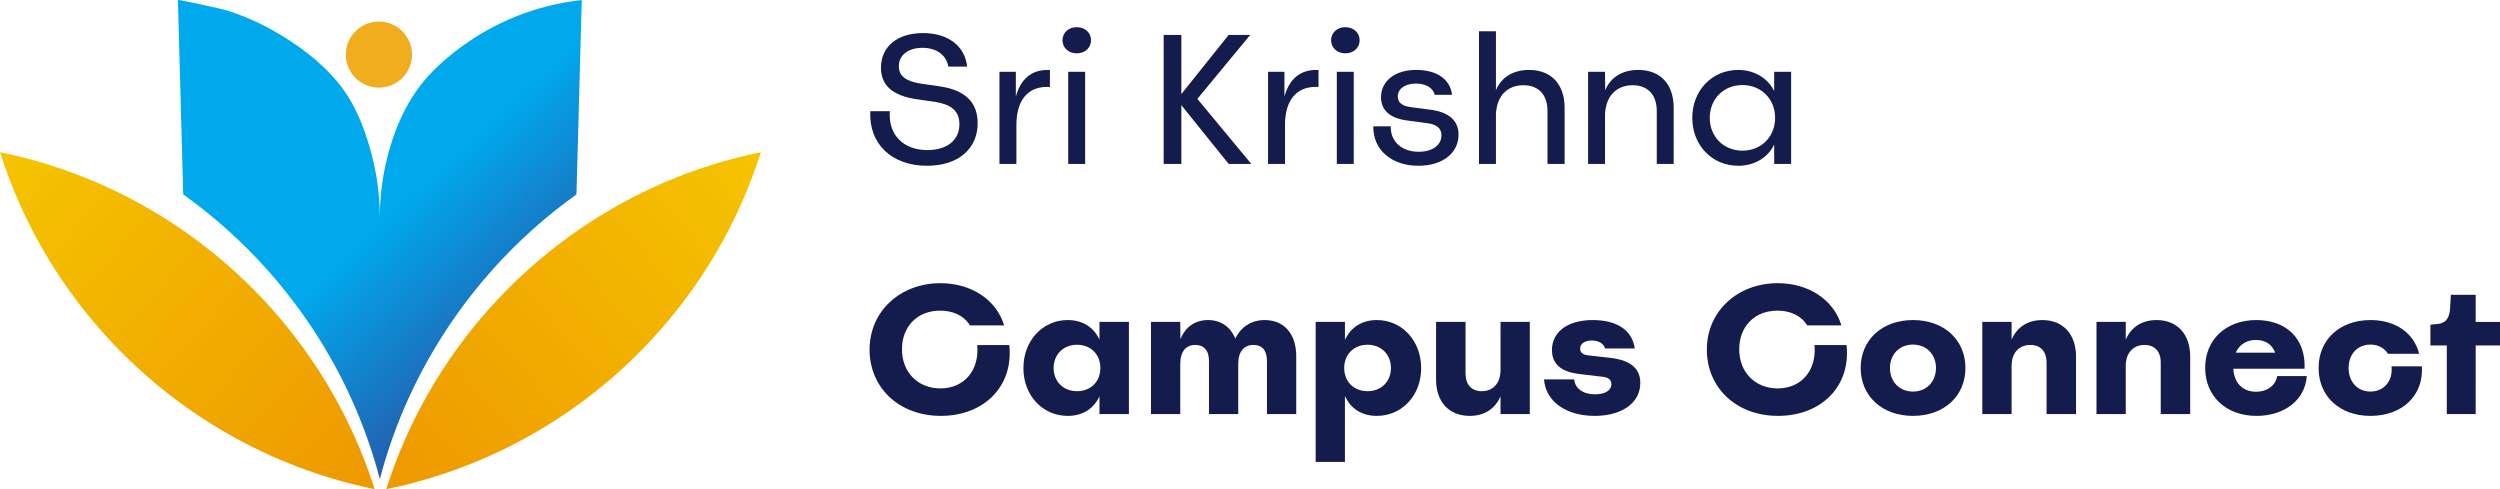 <svg width="184" height="36" viewBox="0 0 184 36" fill="none" xmlns="http://www.w3.org/2000/svg">
<g clip-path="url(#clip0_3039_107)">
<path d="M56 11.2C53.167 20.14 46.987 27.595 38.929 32.1C37.999 32.62 37.043 33.102 36.064 33.541C33.782 34.566 31.373 35.365 28.87 35.908C28.819 35.92 28.766 35.931 28.715 35.941C28.671 35.952 28.627 35.961 28.582 35.969C28.532 35.981 28.482 35.992 28.43 36C28.437 35.98 28.444 35.961 28.451 35.941C28.492 35.803 28.538 35.668 28.583 35.533C28.621 35.416 28.66 35.3 28.7 35.185C29.383 33.192 30.235 31.277 31.238 29.457C31.677 28.659 32.146 27.878 32.642 27.117C35.275 23.078 38.684 19.591 42.659 16.867C46.614 14.152 51.132 12.194 56 11.201V11.2Z" fill="url(#paint0_linear_3039_107)"/>
<path d="M0 11.2C2.834 20.14 9.014 27.595 17.071 32.1C18.002 32.62 18.957 33.102 19.936 33.541C22.219 34.566 24.627 35.365 27.13 35.908C27.182 35.92 27.234 35.931 27.286 35.941C27.329 35.952 27.374 35.961 27.419 35.969C27.469 35.981 27.519 35.992 27.57 36C27.563 35.98 27.557 35.961 27.55 35.941C27.508 35.803 27.462 35.668 27.417 35.533C27.379 35.416 27.34 35.3 27.301 35.185C26.617 33.192 25.766 31.277 24.762 29.457C24.324 28.659 23.854 27.878 23.358 27.117C20.725 23.078 17.317 19.591 13.342 16.867C9.386 14.151 4.868 12.193 0 11.2Z" fill="url(#paint1_linear_3039_107)"/>
<path d="M42.819 0.004L42.427 14.309C37.916 17.533 34.151 21.731 31.443 26.596C30.971 27.439 30.533 28.303 30.129 29.185C29.237 31.127 28.508 33.158 27.956 35.261C27.405 33.158 26.676 31.127 25.784 29.185C25.398 28.339 24.978 27.512 24.529 26.703C24.51 26.666 24.491 26.631 24.471 26.596C21.762 21.731 17.997 17.533 13.486 14.309L13.095 0.004C13.093 -0.06 16.421 0.675 16.721 0.773C17.899 1.151 19.038 1.648 20.114 2.256C21.927 3.279 23.657 4.559 24.967 6.189C26.278 7.818 27.062 10.021 27.522 12.075C27.54 12.153 27.557 12.232 27.573 12.312C27.824 13.517 27.955 14.767 27.955 16.047C27.955 14.767 28.087 13.517 28.337 12.312C28.353 12.232 28.371 12.153 28.388 12.075C28.952 9.568 30.005 7.104 31.854 5.242C33.703 3.379 36.083 1.878 38.599 0.975C39.917 0.503 41.29 0.182 42.682 0.021C42.727 0.015 42.773 0.011 42.817 0.005L42.819 0.004Z" fill="url(#paint2_linear_3039_107)"/>
<path d="M27.888 6.451C29.234 6.451 30.325 5.362 30.325 4.019C30.325 2.675 29.234 1.586 27.888 1.586C26.542 1.586 25.451 2.675 25.451 4.019C25.451 5.362 26.542 6.451 27.888 6.451Z" fill="#F0AD1E"/>
</g>
<path d="M127.938 12.201C126.014 12.201 124.551 10.695 124.551 8.674C124.551 6.667 126 5.147 127.938 5.147C129.103 5.147 130.106 5.744 130.567 6.68H130.58V5.283H131.827V12.065H130.58V10.668H130.567C130.106 11.604 129.117 12.201 127.938 12.201ZM125.838 8.674C125.838 10.071 126.868 11.089 128.25 11.089C129.632 11.089 130.648 10.058 130.648 8.674C130.648 7.291 129.632 6.26 128.236 6.26C126.854 6.26 125.838 7.291 125.838 8.674Z" fill="#141B4D"/>
<path d="M116.883 12.065V5.283H118.129L118.143 6.64C118.536 5.69 119.403 5.147 120.568 5.147C122.194 5.147 123.183 6.178 123.183 7.942V12.065H121.937V8.159C121.937 6.965 121.259 6.273 120.162 6.273C118.929 6.273 118.129 7.128 118.129 8.552V12.065H116.883Z" fill="#141B4D"/>
<path d="M108.854 12.065V2.299H110.101V6.639C110.494 5.69 111.361 5.147 112.54 5.147C114.152 5.147 115.155 6.178 115.155 7.942V12.065H113.895V8.159C113.895 6.965 113.231 6.273 112.12 6.273C110.941 6.273 110.169 7.06 110.101 8.376V12.065H108.854Z" fill="#141B4D"/>
<path d="M104.395 12.201C102.444 12.201 101.048 11.048 101.075 9.298H102.362C102.322 10.397 103.162 11.17 104.408 11.17C105.411 11.17 106.089 10.695 106.089 9.963C106.089 9.244 105.411 9.122 105.072 9.068L103.528 8.864C102.552 8.728 101.644 8.294 101.644 7.155C101.644 5.961 102.674 5.147 104.219 5.147C105.763 5.147 106.725 5.826 106.874 6.979H105.601C105.452 6.45 104.937 6.151 104.219 6.151C103.433 6.151 102.877 6.517 102.877 7.101C102.877 7.738 103.541 7.847 103.853 7.887L105.397 8.091C106.4 8.24 107.349 8.715 107.349 9.908C107.349 11.278 106.156 12.201 104.395 12.201Z" fill="#141B4D"/>
<path d="M98.389 12.065V5.283H99.635V12.065H98.389ZM97.969 2.963C97.969 2.407 98.416 2 99.012 2C99.622 2 100.069 2.407 100.069 2.963C100.069 3.519 99.622 3.926 99.012 3.926C98.416 3.926 97.969 3.519 97.969 2.963Z" fill="#141B4D"/>
<path d="M93.329 12.065V5.283H94.535V7.114C94.874 5.866 95.633 5.147 96.879 5.147C96.933 5.147 96.988 5.147 97.042 5.161V6.409C96.988 6.395 96.893 6.395 96.838 6.395C95.321 6.395 94.576 7.494 94.576 9.203V12.065H93.329Z" fill="#141B4D"/>
<path d="M85.646 12.065V2.57H86.947V6.924L90.429 2.57H92.014L88.125 7.277L92.096 12.065H90.429L86.947 7.738V12.065H85.646Z" fill="#141B4D"/>
<path d="M78.62 12.065V5.283H79.866V12.065H78.62ZM78.2 2.963C78.2 2.407 78.647 2 79.243 2C79.853 2 80.3 2.407 80.3 2.963C80.3 3.519 79.853 3.926 79.243 3.926C78.647 3.926 78.2 3.519 78.2 2.963Z" fill="#141B4D"/>
<path d="M73.56 12.065V5.283H74.766V7.114C75.105 5.866 75.864 5.147 77.11 5.147C77.164 5.147 77.219 5.147 77.273 5.161V6.409C77.219 6.395 77.124 6.395 77.07 6.395C75.552 6.395 74.807 7.494 74.807 9.203V12.065H73.56Z" fill="#141B4D"/>
<path d="M68.228 12.2C65.585 12.2 63.932 10.545 64.054 8.185H65.49C65.368 9.935 66.493 11.047 68.255 11.047C69.718 11.047 70.612 10.301 70.612 9.148C70.612 8.131 69.962 7.683 68.864 7.507L67.387 7.29C65.667 7.018 64.84 6.272 64.84 4.984C64.84 3.437 66.032 2.434 67.929 2.434C69.759 2.434 71.019 3.37 71.181 4.902H69.799C69.637 4.034 68.919 3.519 67.889 3.519C66.859 3.519 66.154 4.048 66.154 4.875C66.154 5.635 66.737 5.987 67.74 6.15L69.149 6.354C71.032 6.625 71.954 7.52 71.954 9.066C71.954 10.952 70.531 12.2 68.228 12.2Z" fill="#141B4D"/>
<path d="M180.084 30.474V25.428H178.878V23.896L179.325 23.855C179.989 23.814 180.287 23.448 180.328 22.675L180.382 21.698H182.211V23.692H184V25.428H182.211V30.474H180.084Z" fill="#141B4D"/>
<path d="M174.47 30.609C172.194 30.609 170.649 29.171 170.649 27.082C170.649 24.994 172.208 23.556 174.47 23.556C176.354 23.556 177.682 24.546 178.048 26.038H175.758C175.5 25.631 175.04 25.36 174.47 25.36C173.522 25.36 172.858 26.052 172.858 27.082C172.858 28.1 173.508 28.819 174.47 28.819C175.46 28.819 176.137 28.032 176.015 26.96H178.251C178.386 29.131 176.787 30.609 174.47 30.609Z" fill="#141B4D"/>
<path d="M166.08 30.609C163.804 30.609 162.3 29.131 162.3 27.069C162.3 25.007 163.817 23.556 166.066 23.556C168.275 23.556 169.711 24.926 169.616 27.137H164.373C164.427 28.222 165.104 28.832 166.039 28.832C166.866 28.832 167.489 28.371 167.598 27.679H169.779C169.657 29.456 168.112 30.609 166.08 30.609ZM164.549 25.956H167.449C167.232 25.36 166.744 25.021 166.039 25.021C165.321 25.021 164.82 25.373 164.549 25.956Z" fill="#141B4D"/>
<path d="M154.301 30.473V23.691H156.455V24.994C156.848 24.085 157.634 23.556 158.718 23.556C160.236 23.556 161.198 24.587 161.198 26.241V30.473H159.03V26.675C159.03 25.862 158.583 25.387 157.837 25.387C156.997 25.387 156.455 25.984 156.455 26.92V30.473H154.301Z" fill="#141B4D"/>
<path d="M145.898 30.473V23.691H148.053V24.994C148.446 24.085 149.231 23.556 150.315 23.556C151.833 23.556 152.795 24.587 152.795 26.241V30.473H150.627V26.675C150.627 25.862 150.18 25.387 149.435 25.387C148.595 25.387 148.053 25.984 148.053 26.92V30.473H145.898Z" fill="#141B4D"/>
<path d="M140.794 30.609C138.532 30.609 136.946 29.158 136.946 27.082C136.946 25.007 138.532 23.556 140.794 23.556C143.071 23.556 144.656 25.007 144.656 27.082C144.656 29.158 143.071 30.609 140.794 30.609ZM139.101 27.082C139.101 28.1 139.805 28.819 140.794 28.819C141.784 28.819 142.488 28.1 142.488 27.082C142.488 26.079 141.784 25.36 140.794 25.36C139.805 25.36 139.101 26.079 139.101 27.082Z" fill="#141B4D"/>
<path d="M130.866 30.608C127.763 30.608 125.623 28.506 125.623 25.738C125.623 22.89 127.899 20.842 130.839 20.842C133.089 20.842 134.945 22.035 135.527 23.948H133.007C132.56 23.215 131.747 22.863 130.826 22.863C129.118 22.863 128.007 24.043 128.007 25.711C128.007 27.407 129.186 28.587 130.839 28.587C132.574 28.587 133.712 27.271 133.549 25.399H135.907C136.232 28.438 134.037 30.608 130.866 30.608Z" fill="#141B4D"/>
<path d="M117.367 30.609C115.28 30.609 113.762 29.565 113.64 27.923H115.863C115.917 28.588 116.513 29.022 117.394 29.022C118.125 29.022 118.6 28.737 118.6 28.276C118.6 27.896 118.288 27.774 117.976 27.733L116.377 27.544C115.646 27.462 114.223 27.245 114.223 25.767C114.223 24.451 115.348 23.556 117.218 23.556C119.033 23.556 120.131 24.315 120.32 25.645H118.139C118.017 25.278 117.665 25.061 117.163 25.061C116.662 25.061 116.296 25.278 116.296 25.658C116.296 26.024 116.621 26.133 116.933 26.16L118.505 26.336C119.25 26.431 120.727 26.675 120.727 28.181C120.727 29.646 119.386 30.609 117.367 30.609Z" fill="#141B4D"/>
<path d="M112.592 23.691V30.474H110.438V29.171C110.045 30.08 109.259 30.609 108.175 30.609C106.657 30.609 105.695 29.592 105.695 27.937V23.691H107.863V27.503C107.863 28.303 108.31 28.791 109.055 28.791C109.896 28.791 110.438 28.195 110.438 27.245V23.691H112.592Z" fill="#141B4D"/>
<path d="M96.833 34V23.691H98.987V24.994H99.001C99.421 24.085 100.248 23.556 101.332 23.556C103.188 23.556 104.597 25.075 104.597 27.096C104.597 29.117 103.174 30.609 101.332 30.609C100.234 30.609 99.421 30.08 99.001 29.171H98.987V34H96.833ZM98.933 27.082C98.933 28.086 99.638 28.791 100.654 28.791C101.657 28.791 102.375 28.086 102.375 27.082C102.375 26.092 101.657 25.373 100.654 25.373C99.638 25.373 98.933 26.092 98.933 27.082Z" fill="#141B4D"/>
<path d="M84.712 30.473V23.691H86.867L86.88 24.966C87.233 24.071 87.951 23.556 88.913 23.556C89.861 23.556 90.579 24.071 90.918 24.926C91.325 24.071 92.084 23.556 93.086 23.556C94.509 23.556 95.403 24.573 95.403 26.214V30.473H93.249V26.567C93.249 25.794 92.897 25.387 92.26 25.387C91.569 25.387 91.135 25.862 91.135 26.77V30.473H88.981V26.567C88.981 25.794 88.615 25.387 87.978 25.387C87.287 25.387 86.867 25.862 86.867 26.784V30.473H84.712Z" fill="#141B4D"/>
<path d="M78.589 30.609C76.746 30.609 75.323 29.117 75.323 27.096C75.323 25.075 76.733 23.556 78.589 23.556C79.673 23.556 80.499 24.085 80.92 24.994V23.691H83.088V30.473H80.92V29.171C80.499 30.08 79.686 30.609 78.589 30.609ZM77.546 27.082C77.546 28.086 78.264 28.791 79.266 28.791C80.283 28.791 80.987 28.086 80.987 27.082C80.987 26.092 80.283 25.373 79.266 25.373C78.264 25.373 77.546 26.092 77.546 27.082Z" fill="#141B4D"/>
<path d="M69.244 30.608C66.141 30.608 64 28.506 64 25.738C64 22.89 66.276 20.842 69.217 20.842C71.466 20.842 73.322 22.035 73.905 23.948H71.385C70.938 23.215 70.124 22.863 69.203 22.863C67.496 22.863 66.385 24.043 66.385 25.711C66.385 27.407 67.564 28.587 69.217 28.587C70.951 28.587 72.089 27.271 71.927 25.399H74.284C74.609 28.438 72.415 30.608 69.244 30.608Z" fill="#141B4D"/>
<defs>
<linearGradient id="paint0_linear_3039_107" x1="56" y1="11.369" x2="28.521" y2="36.051" gradientUnits="userSpaceOnUse">
<stop stop-color="#F5C400"/>
<stop offset="1" stop-color="#EE9800"/>
</linearGradient>
<linearGradient id="paint1_linear_3039_107" x1="-3.30464e-07" y1="11.369" x2="27.479" y2="36.051" gradientUnits="userSpaceOnUse">
<stop stop-color="#F5C400"/>
<stop offset="1" stop-color="#EE9800"/>
</linearGradient>
<linearGradient id="paint2_linear_3039_107" x1="27.526" y1="17.052" x2="41.261" y2="31.762" gradientUnits="userSpaceOnUse">
<stop stop-color="#00A8EC"/>
<stop offset="1" stop-color="#363A90"/>
</linearGradient>
<clipPath id="clip0_3039_107">
<rect width="56" height="36" fill="white"/>
</clipPath>
</defs>
</svg>
